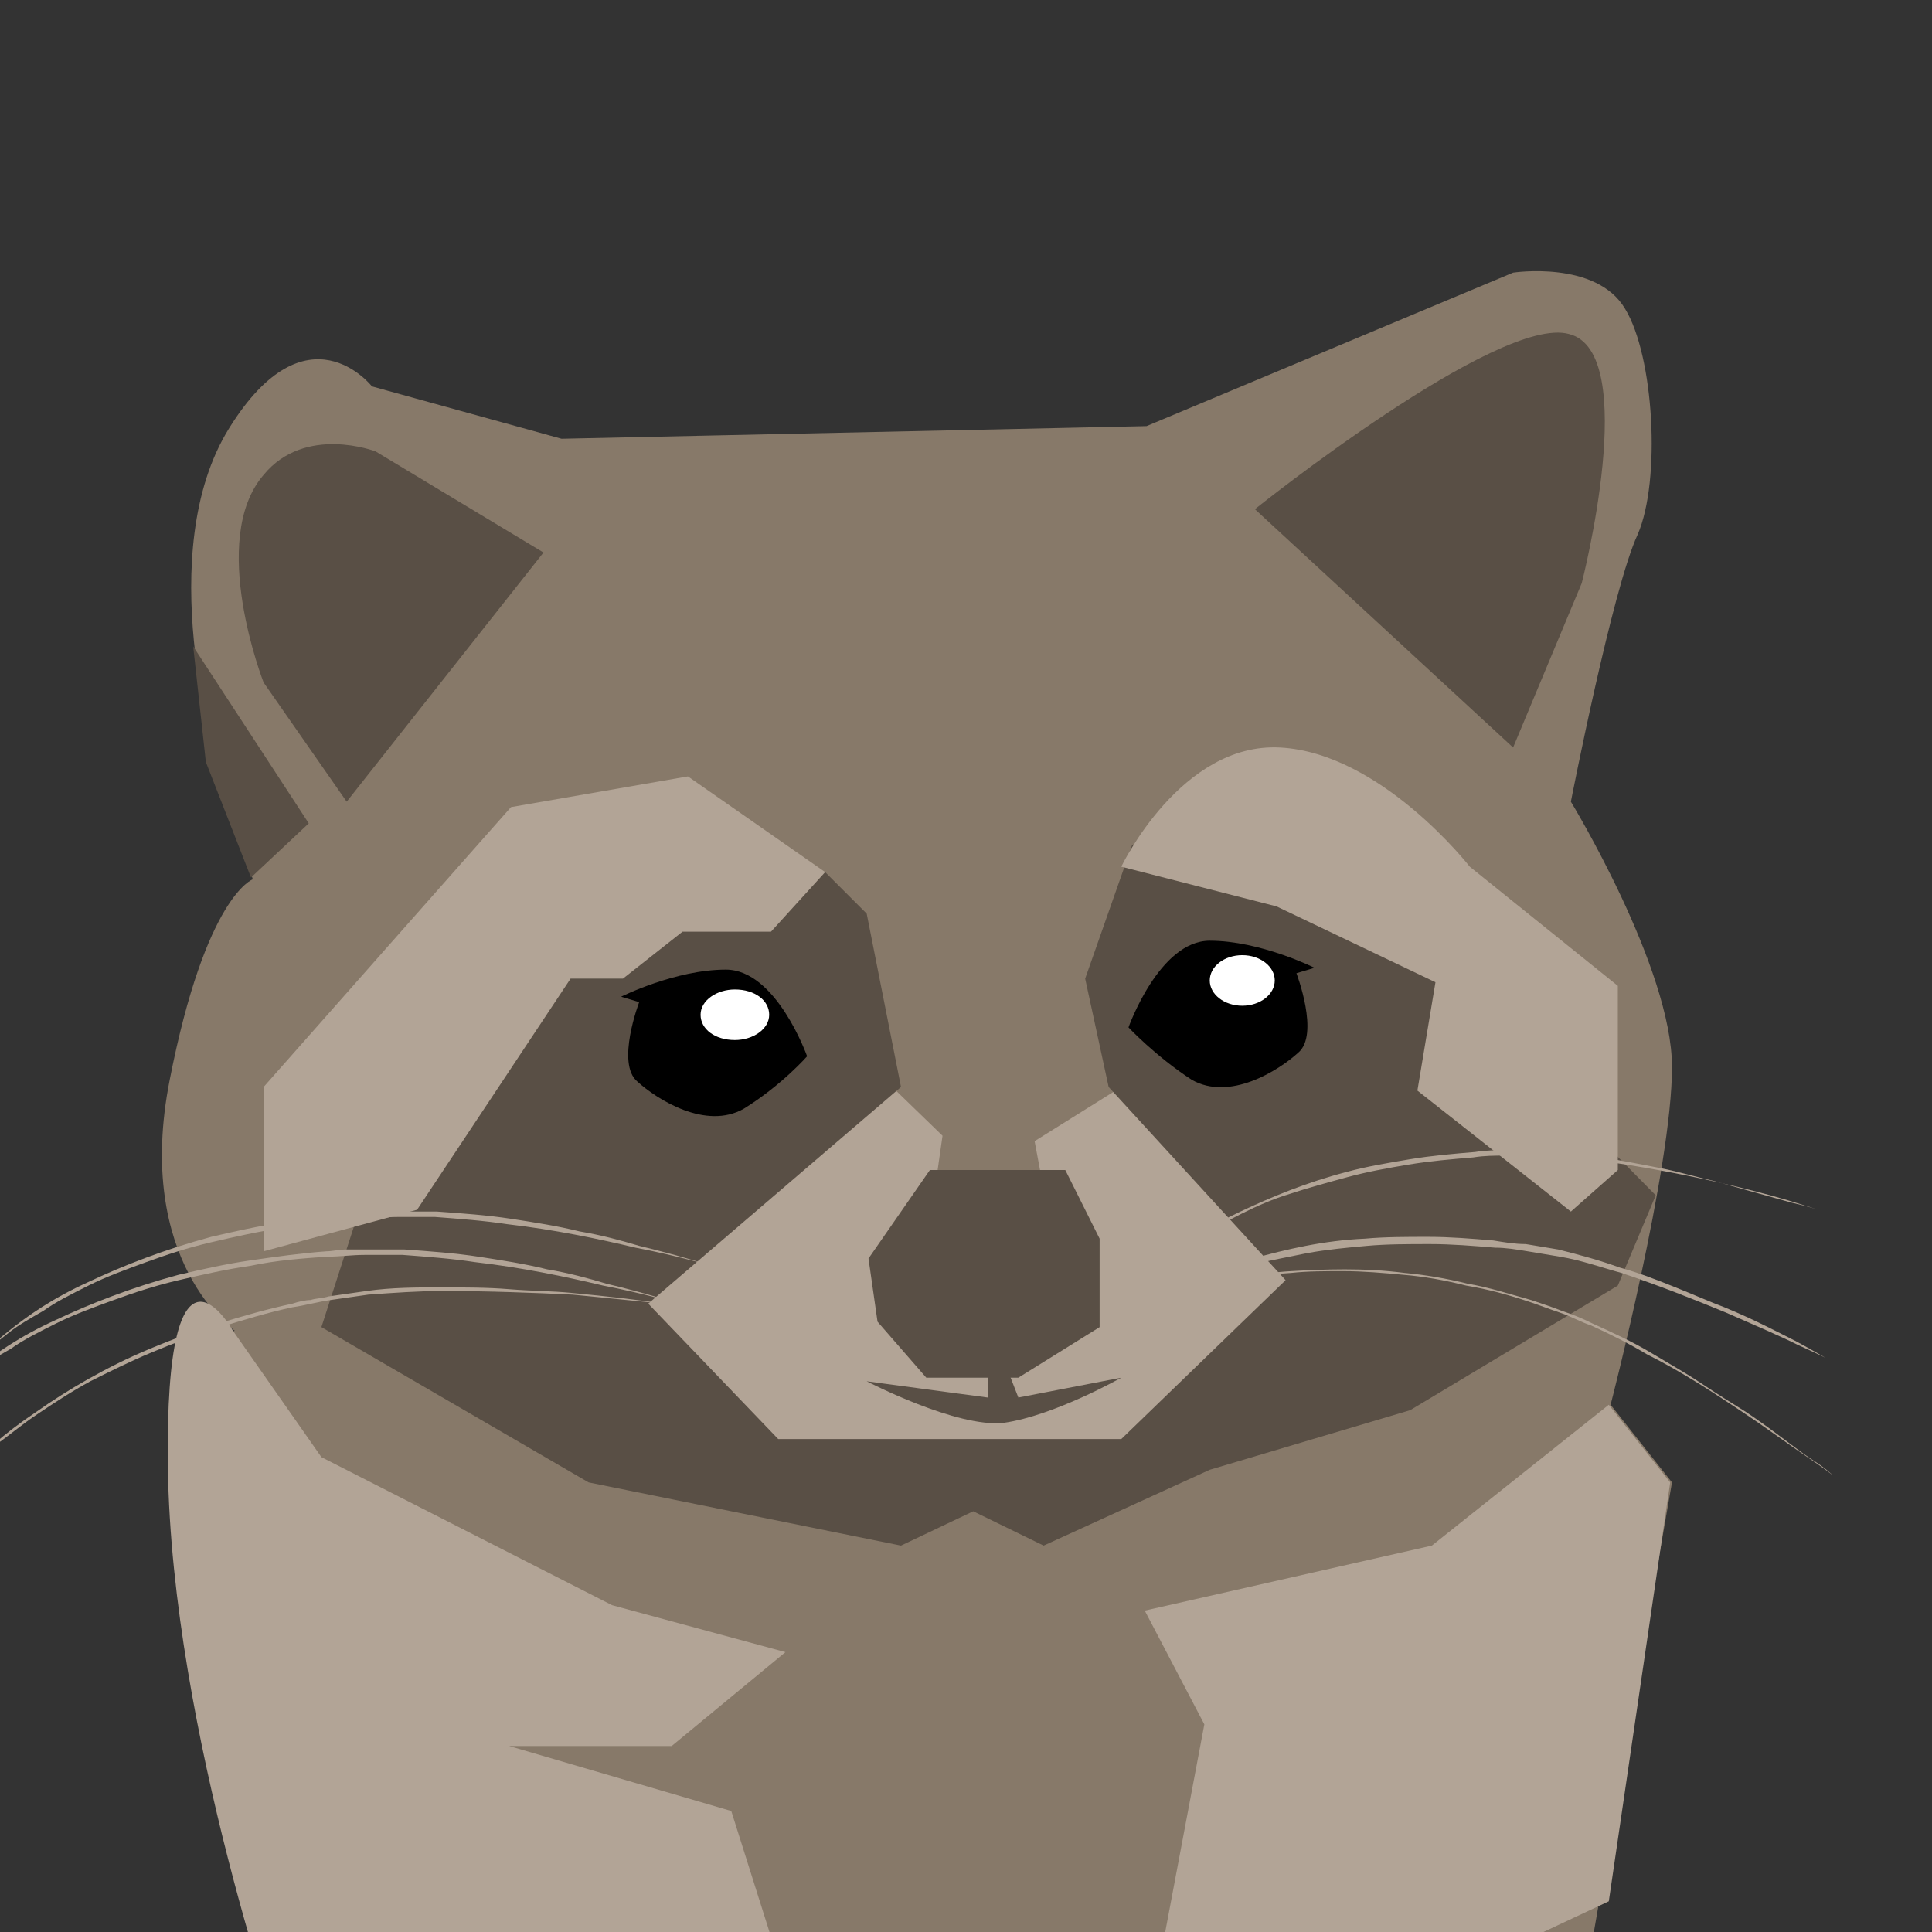 <?xml version="1.0" encoding="utf-8"?>
<!-- Generator: Adobe Illustrator 19.0.0, SVG Export Plug-In . SVG Version: 6.00 Build 0)  -->
<svg version="1.1" id="Layer_3" xmlns="http://www.w3.org/2000/svg" xmlns:xlink="http://www.w3.org/1999/xlink" x="0px" y="0px"
	 viewBox="-202 203 107 107" style="enable-background:new -202 203 107 107;" xml:space="preserve">
<rect x="-202" y="203" width="107" height="107" fill="#333333" stroke="none"/>
<style type="text/css">
	.st0{fill:#877969;}
	.st1{fill:#B2A496;}
	.st2{fill:#594F45;}
	.st3{fill:#FFFFFF;}
</style>
<g>
	<path class="st0" d="M-115,247.4c0,0,5.6,9.2,5.6,14.7c0,5.6-3.4,18.7-3.4,18.7l3.4,4.3l-5.3,30.5l-73.3-7.3c0,0-4.6-17-4.6-23.9
		c0-6.9,3.6-7.7,3.6-7.7s-5.6-3.8-3.6-13.9c2-10.2,4.6-11.1,4.6-11.1l-2-6.6c0,0-3.6-11.5,0.7-18.4c4.3-6.9,7.9-2.3,7.9-2.3
		l10.5,2.9l32.4-0.7l20.3-8.5c0,0,4.6-0.7,6.2,2c1.6,2.6,2,9.5,0.7,12.5C-112.7,235.6-115,247.4-115,247.4z"/>
	<polygon class="st1" points="-139.9,263.2 -144.7,266.2 -144.4,267.8 -150.2,268.7 -149.8,265.9 -153,262.8 -168.1,274.2 
		-160.4,283.7 -135.3,282.7 -129.1,272.3 	"/>
	<polygon class="st2" points="-139.3,249.8 -141.9,257.2 -140.6,263.2 -130.8,273.9 -139.9,282.7 -152.1,282.7 -158.9,282.7 
		-166.1,275.2 -152.1,263.2 -154,253.6 -156.3,251.3 -170.4,252.9 -179.9,263.2 -184.2,276.5 -169.4,285.1 -152.1,288.6 
		-148.1,286.7 -144.2,288.6 -135,284.4 -123.9,281.1 -112.4,274.2 -110.3,269.2 -117.6,261.8 -129.1,249.8 	"/>
	<path class="st1" d="M-139.9,251c0,0,3.3-6.9,8.8-6.6c5.6,0.3,10.5,6.6,10.5,6.6l8.2,6.6v10.2l-2.6,2.3l-8.5-6.7l1-6l-8.8-4.2
		L-139.9,251z"/>
	<polygon class="st1" points="-156.3,251.3 -159.3,254.6 -164.2,254.6 -167.5,257.2 -170.4,257.2 -178.9,270 -187.4,272.3 
		-187.4,263.2 -173.7,247.7 -163.9,246 	"/>
	<path class="st2" d="M-118.2,244.4l3.8-9.1c0,0,3.3-12.8-0.7-13.8c-3.9-1.1-17.4,9.7-17.4,9.7L-118.2,244.4z"/>
	<path class="st2" d="M-171.9,233.6l-9.3-5.6c0,0-3.9-1.5-6.2,1.3c-3.1,3.6,0,11.5,0,11.5l4.6,6.6L-171.9,233.6z"/>
	<polygon class="st2" points="-184.9,248.6 -188.1,251.6 -190.6,245.2 -191.3,238.8 	"/>
	<polygon class="st2" points="-143,267.8 -150.5,267.8 -153.9,272.7 -153.4,276.2 -150.7,279.3 -145.6,279.3 -141.1,276.5 
		-141.1,271.6 	"/>
	<path class="st2" d="M-139.9,279.3l-5.7,1.1l-0.7-1.8h-1v1.8l-6.7-0.9c0,0,5,2.6,7.6,2.3C-143.6,281.4-139.9,279.3-139.9,279.3z"/>
	<path d="M-157.3,261.5c0,0-1.7-4.8-4.5-4.8c-2.8,0-5.8,1.5-5.8,1.5l1,0.3c0,0-1.3,3.4-0.1,4.4c1.1,1,3.8,2.7,5.9,1.5
		C-158.7,263.1-157.3,261.5-157.3,261.5z"/>
	<path class="st3" d="M-163.2,259.2c0,0.8,0.8,1.4,1.9,1.4c1,0,1.9-0.6,1.9-1.4s-0.8-1.4-1.9-1.4
		C-162.3,257.8-163.2,258.4-163.2,259.2z"/>
	<polygon class="st1" points="-112.9,280.8 -122.7,288.6 -138.6,292.2 -135.3,298.5 -139.5,320.8 -112.9,308.3 -109.5,285.1 	"/>
	<path class="st1" d="M-189.1,276.7l4.9,7l16.1,8.2l9.6,2.6l-6.3,5.2h-9l12.3,3.6l4.2,13.3h-28.9c0,0-6.3-17.7-6.5-32.3
		C-192.9,269.9-189.1,276.7-189.1,276.7z"/>
	<path d="M-139.5,259.9c0,0,1.7-4.8,4.5-4.8c2.8,0,5.8,1.5,5.8,1.5l-1,0.3c0,0,1.3,3.4,0.1,4.4c-1.1,1-3.8,2.7-5.9,1.5
		C-138,261.5-139.5,259.9-139.5,259.9z"/>
	<ellipse class="st3" cx="-133.2" cy="257.3" rx="1.8" ry="1.4"/>
	<g>
		<path class="st1" d="M-159.9,273.8c0,0-0.7-0.2-1.9-0.5c-1.2-0.3-2.9-0.8-5-1.2c-2.1-0.5-4.5-1-7.1-1.3c-1.3-0.2-2.7-0.3-4-0.4
			c-0.7,0-1.4,0-2.1,0c-0.7,0-1.4,0.1-2.1,0.1c-1.4,0.1-2.8,0.2-4.2,0.5c-1.4,0.2-2.7,0.5-4,0.8c-1.3,0.3-2.5,0.7-3.6,1.1
			c-1.1,0.4-2.2,0.8-3.2,1.3c-1,0.5-1.8,0.9-2.5,1.4c-0.7,0.4-1.4,0.8-1.9,1.2c-0.5,0.4-0.9,0.7-1.1,0.9c-0.2,0.2-0.4,0.3-0.4,0.3
			s0.5-0.5,1.5-1.3c1-0.8,2.4-1.8,4.4-2.7c1.9-0.9,4.2-1.8,6.8-2.5c1.3-0.3,2.6-0.6,4-0.8c1.4-0.2,2.8-0.4,4.2-0.5
			c0.3,0,0.7-0.1,1.1-0.1c0.3,0,0.7,0,1.1,0c0.7,0,1.4,0,2.1,0c1.4,0.1,2.8,0.2,4.1,0.4s2.6,0.4,3.8,0.7c1.2,0.2,2.3,0.5,3.3,0.8
			c2.1,0.5,3.7,1,4.9,1.4C-160.6,273.6-159.9,273.8-159.9,273.8z"/>
	</g>
	<g>
		<path class="st1" d="M-163.3,275.4c0,0-0.7-0.1-1.9-0.2c-1.2-0.1-3-0.3-5.1-0.5c-2.1-0.1-4.6-0.2-7.2-0.2c-1.3,0-2.7,0.1-4.1,0.2
			c-0.7,0.1-1.4,0.2-2.1,0.3c-0.7,0.1-1.4,0.3-2.1,0.4c-1.4,0.3-2.7,0.7-4,1.1c-1.3,0.4-2.6,0.9-3.8,1.4s-2.4,1.1-3.4,1.6
			c-1.1,0.6-2,1.2-2.9,1.8c-0.9,0.6-1.6,1.2-2.3,1.7c-0.7,0.6-1.2,1.1-1.6,1.5c-0.4,0.4-0.8,0.8-1,1.1c-0.2,0.3-0.3,0.4-0.3,0.4
			s0.4-0.6,1.2-1.5s2.1-2.1,3.9-3.3c1.7-1.2,3.9-2.5,6.3-3.5c1.2-0.5,2.5-1,3.8-1.4c1.3-0.4,2.7-0.8,4.1-1.1c0.3-0.1,0.7-0.2,1-0.2
			c0.3-0.1,0.7-0.1,1-0.2c0.7-0.1,1.4-0.2,2.1-0.3c1.4-0.2,2.8-0.2,4.1-0.2c1.3,0,2.6,0,3.8,0.1c1.2,0.1,2.4,0.1,3.4,0.2
			c2.1,0.2,3.9,0.4,5.1,0.6C-164,275.2-163.3,275.4-163.3,275.4z"/>
	</g>
	<g>
		<path class="st1" d="M-161.7,275.9c0,0-0.7-0.2-1.9-0.5c-1.2-0.3-2.9-0.8-5-1.2c-2.1-0.5-4.5-1-7.1-1.3c-1.3-0.2-2.7-0.3-4-0.4
			c-0.7,0-1.4,0-2.1,0c-0.7,0-1.4,0.1-2.1,0.1c-1.4,0.1-2.8,0.2-4.2,0.5c-1.4,0.2-2.7,0.5-4,0.8s-2.5,0.7-3.6,1.1
			c-1.1,0.4-2.2,0.8-3.2,1.3c-1,0.5-1.8,0.9-2.5,1.4c-0.7,0.4-1.4,0.8-1.9,1.2c-0.5,0.4-0.9,0.7-1.1,0.9c-0.2,0.2-0.4,0.3-0.4,0.3
			s0.5-0.5,1.5-1.3s2.4-1.8,4.4-2.7c1.9-0.9,4.2-1.8,6.8-2.5c1.3-0.3,2.6-0.6,4-0.8c1.4-0.2,2.8-0.4,4.2-0.5c0.3,0,0.7-0.1,1.1-0.1
			c0.3,0,0.7,0,1.1,0c0.7,0,1.4,0,2.1,0c1.4,0.1,2.8,0.2,4.1,0.4c1.3,0.2,2.6,0.4,3.8,0.7c1.2,0.2,2.3,0.5,3.3,0.8
			c2.1,0.5,3.7,1,4.9,1.4C-162.4,275.6-161.7,275.9-161.7,275.9z"/>
	</g>
	<g>
		<path class="st1" d="M-101.3,270c0,0-0.6-0.2-1.6-0.5c-1-0.3-2.5-0.7-4.3-1.1c-1.8-0.4-3.9-0.8-6.1-1.1c-1.1-0.2-2.3-0.3-3.5-0.3
			c-0.6,0-1.2,0-1.8,0c-0.6,0-1.2,0-1.8,0.1c-1.2,0.1-2.4,0.2-3.6,0.4c-1.2,0.2-2.3,0.4-3.4,0.7c-1.1,0.3-2.2,0.6-3.1,0.9
			c-1,0.3-1.9,0.7-2.7,1.1c-1.6,0.8-2.9,1.6-3.8,2.2c-0.4,0.3-0.8,0.6-1,0.8c-0.2,0.2-0.3,0.3-0.3,0.3s0.4-0.5,1.2-1.1
			c0.8-0.7,2.1-1.5,3.8-2.3s3.6-1.6,5.9-2.2c1.1-0.3,2.3-0.5,3.5-0.7c1.2-0.2,2.4-0.3,3.6-0.4c0.6-0.1,1.2-0.1,1.8-0.1
			c0.6,0,1.2,0,1.8,0c1.2,0.1,2.4,0.2,3.5,0.4c1.1,0.2,2.2,0.4,3.2,0.6c1,0.2,2,0.5,2.9,0.7c1.8,0.5,3.2,0.9,4.3,1.2
			C-101.9,269.8-101.3,270-101.3,270z"/>
	</g>
	<g>
		<path class="st1" d="M-100.9,278.2c0,0-0.6-0.3-1.5-0.7c-1-0.5-2.4-1.1-4-1.8c-1.7-0.7-3.7-1.5-5.8-2.2c-1.1-0.3-2.2-0.7-3.4-0.9
			c-0.6-0.1-1.2-0.2-1.8-0.3c-0.6-0.1-1.2-0.2-1.8-0.2c-1.2-0.1-2.4-0.2-3.6-0.2c-1.2,0-2.4,0-3.5,0.1c-1.1,0.1-2.2,0.2-3.3,0.4
			c-1,0.2-2,0.4-2.9,0.6c-1.8,0.5-3.2,1.1-4.1,1.5c-0.5,0.2-0.8,0.4-1.1,0.6c-0.2,0.2-0.4,0.2-0.4,0.2s0.5-0.4,1.4-0.9
			c0.9-0.5,2.3-1.1,4.1-1.7c1.8-0.5,3.9-1,6.2-1.1c1.1-0.1,2.3-0.1,3.5-0.1c1.2,0,2.4,0.1,3.6,0.2c0.6,0.1,1.2,0.2,1.8,0.2
			c0.6,0.1,1.2,0.2,1.8,0.3c1.2,0.3,2.3,0.6,3.4,1c1.1,0.3,2.1,0.7,3.1,1.1c1,0.4,1.9,0.8,2.7,1.1c1.7,0.7,3,1.4,4,1.9
			C-101.4,277.9-100.9,278.2-100.9,278.2z"/>
	</g>
	<g>
		<path class="st1" d="M-100.5,284.7c0,0-0.5-0.4-1.4-1c-0.9-0.6-2.1-1.5-3.6-2.5c-1.5-1-3.3-2.2-5.3-3.2c-1-0.6-2-1.1-3.1-1.6
			c-0.6-0.2-1.1-0.5-1.7-0.7c-0.6-0.2-1.1-0.4-1.7-0.6c-1.2-0.4-2.3-0.7-3.5-0.9c-1.2-0.3-2.3-0.5-3.5-0.6c-1.1-0.1-2.2-0.2-3.3-0.2
			c-1,0-2,0-2.9,0.1c-1.8,0.1-3.3,0.4-4.3,0.7c-0.5,0.1-0.9,0.3-1.2,0.4c-0.3,0.1-0.4,0.2-0.4,0.2s0.5-0.3,1.6-0.6
			c1-0.3,2.5-0.7,4.3-0.8s4-0.2,6.3,0.1c1.1,0.1,2.3,0.3,3.5,0.6c1.2,0.2,2.4,0.6,3.5,0.9c0.6,0.2,1.2,0.4,1.7,0.6
			c0.6,0.2,1.1,0.4,1.7,0.7c1.1,0.5,2.2,1,3.2,1.6c1,0.6,1.9,1.1,2.8,1.7c0.9,0.6,1.7,1.1,2.5,1.6c1.5,1,2.7,2,3.6,2.6
			C-100.9,284.3-100.5,284.7-100.5,284.7z"/>
	</g>
</g>
</svg>
